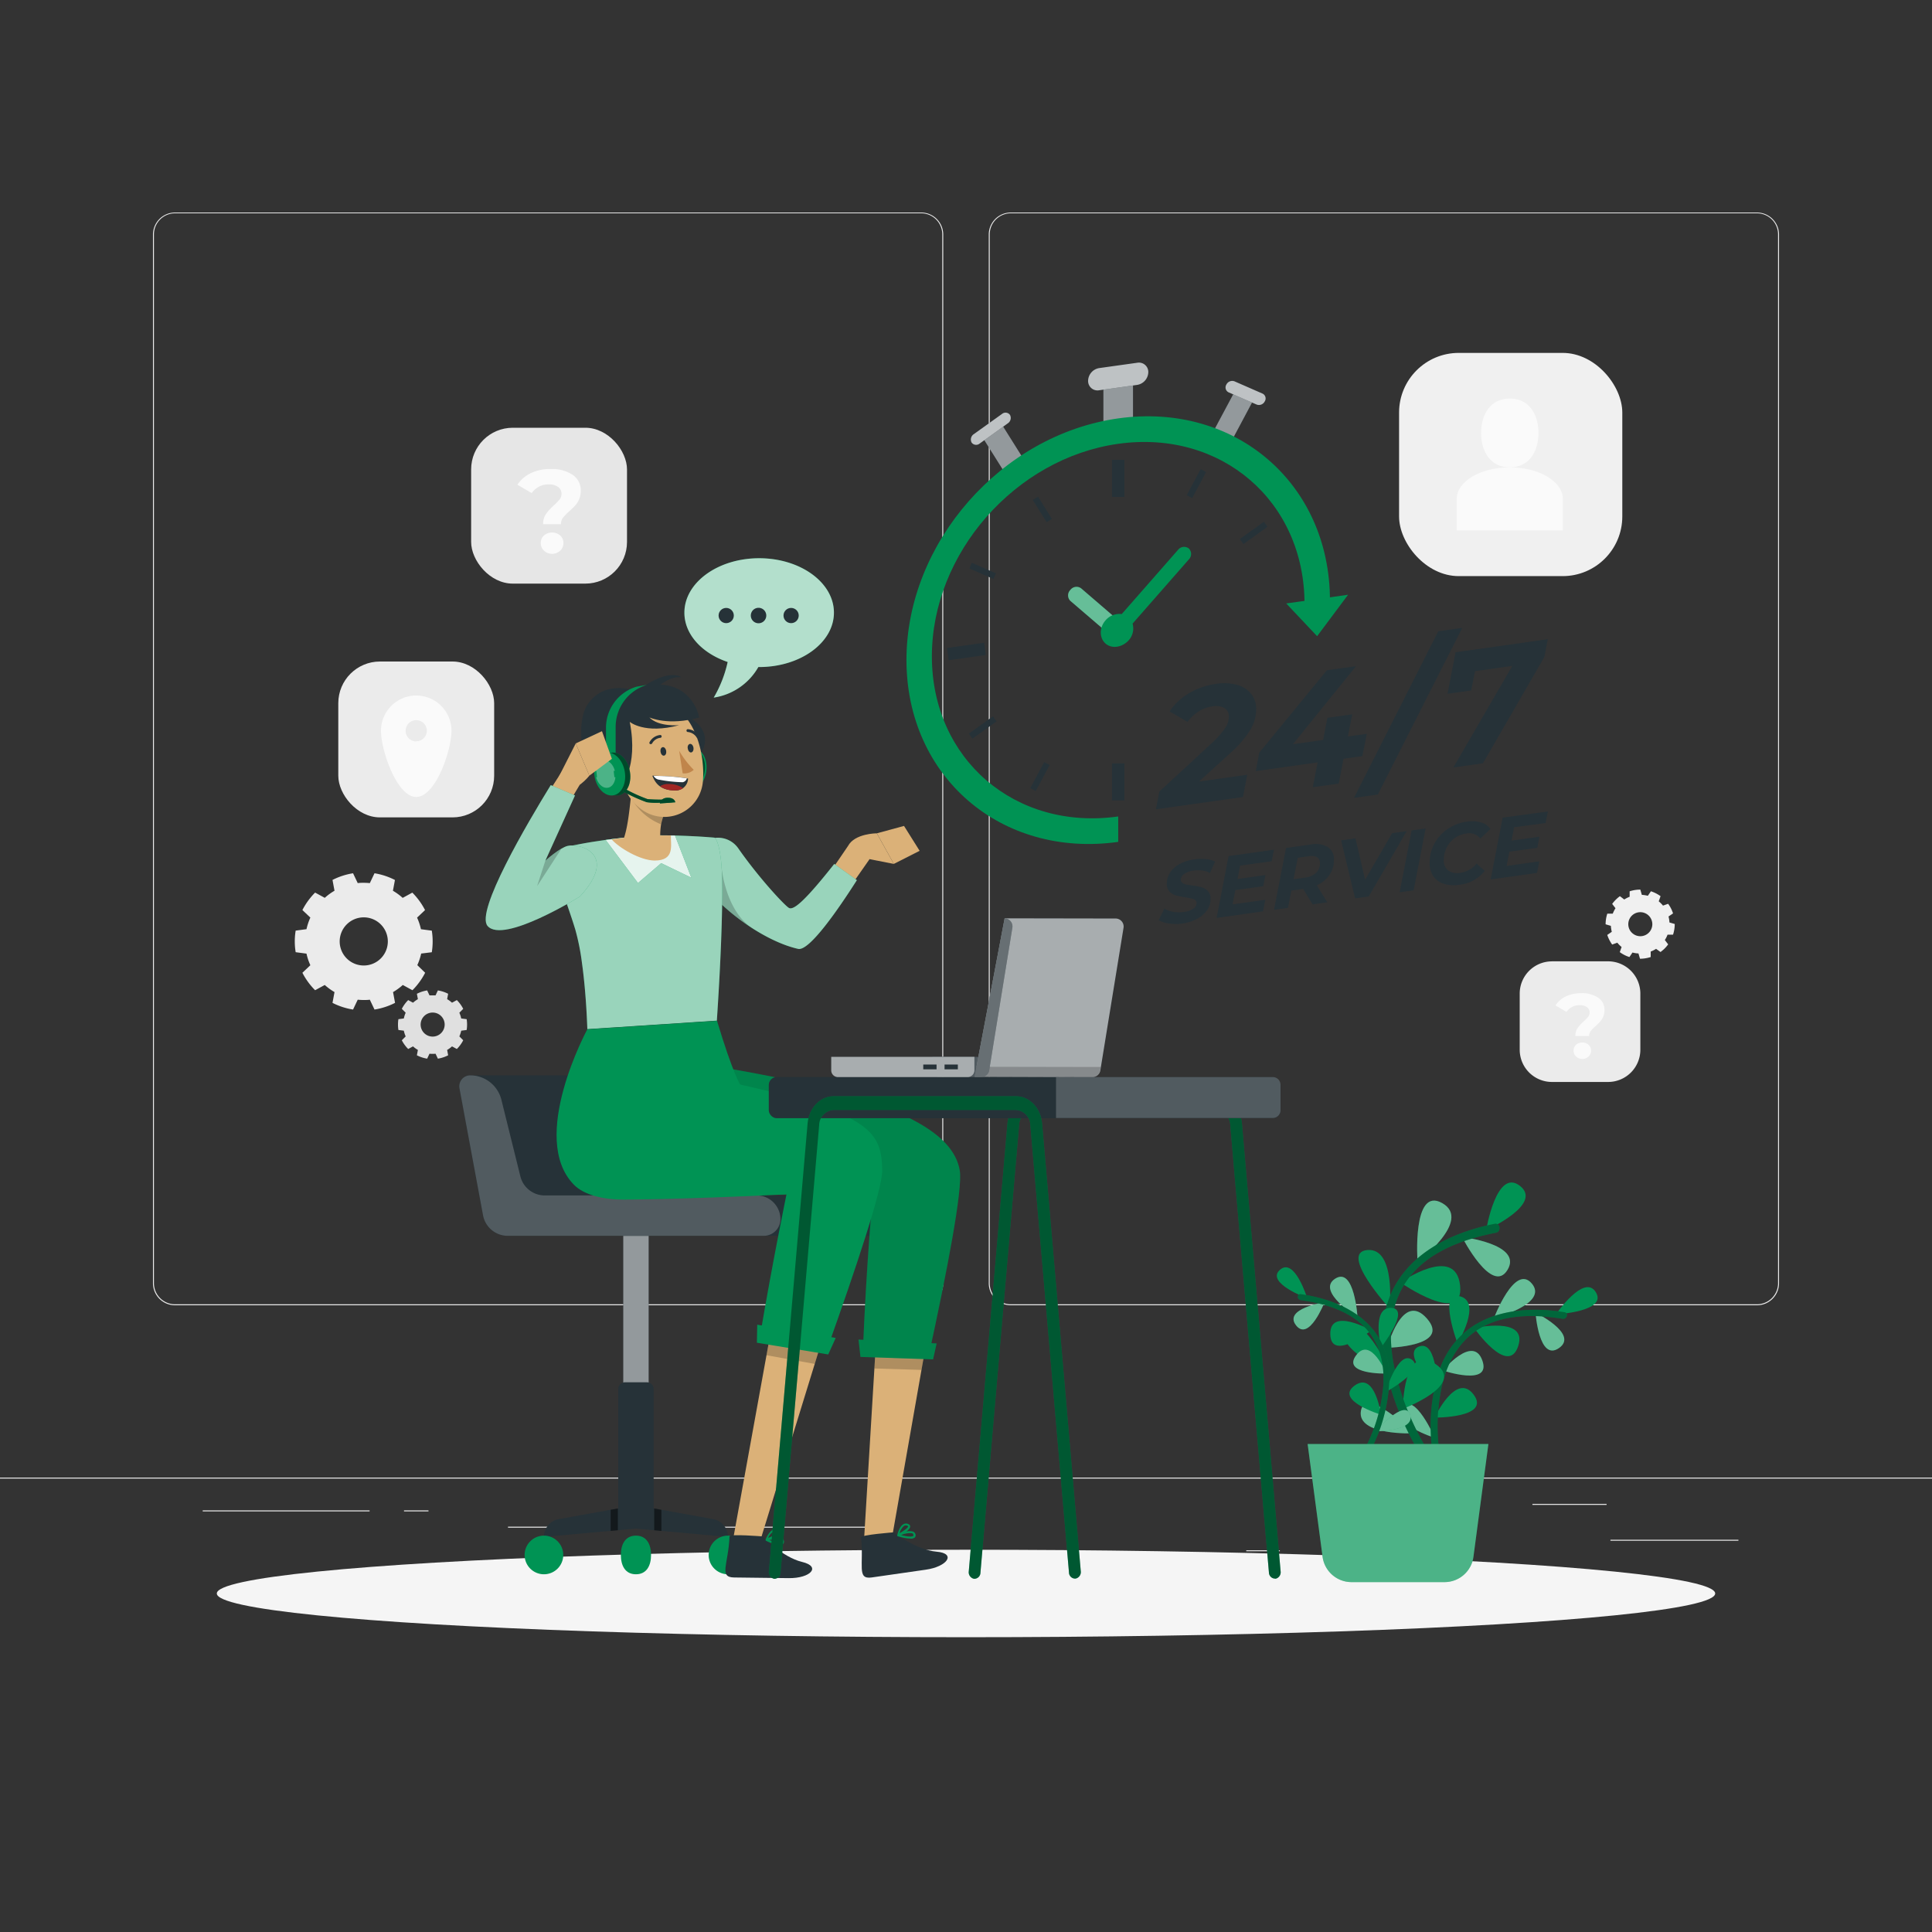 <svg xmlns="http://www.w3.org/2000/svg" viewBox="0 0 500 500"><rect x="0" y="0" width="500" height="500" fill="#333333" stroke="none"/><g id="freepik--background-complete--inject-19"><rect x="416.78" y="398.49" width="33.12" height="0.25" style="fill:#ebebeb"></rect><rect x="322.53" y="401.21" width="8.69" height="0.25" style="fill:#ebebeb"></rect><rect x="396.59" y="389.21" width="19.19" height="0.25" style="fill:#ebebeb"></rect><rect x="52.46" y="390.89" width="43.19" height="0.25" style="fill:#ebebeb"></rect><rect x="104.56" y="390.89" width="6.33" height="0.25" style="fill:#ebebeb"></rect><rect x="131.47" y="395.11" width="93.68" height="0.25" style="fill:#ebebeb"></rect><path d="M238.4,337.8H45.3a5.71,5.71,0,0,1-5.71-5.71V60.66A5.71,5.71,0,0,1,45.3,55H238.4a5.71,5.71,0,0,1,5.71,5.71V332.09A5.71,5.71,0,0,1,238.4,337.8ZM45.3,55.2a5.47,5.47,0,0,0-5.46,5.46V332.09a5.47,5.47,0,0,0,5.46,5.46H238.4a5.47,5.47,0,0,0,5.46-5.46V60.66a5.47,5.47,0,0,0-5.46-5.46Z" style="fill:#ebebeb"></path><path d="M454.7,337.8H261.6a5.71,5.71,0,0,1-5.71-5.71V60.66A5.71,5.71,0,0,1,261.6,55H454.7a5.71,5.71,0,0,1,5.71,5.71V332.09A5.71,5.71,0,0,1,454.7,337.8ZM261.6,55.2a5.47,5.47,0,0,0-5.46,5.46V332.09a5.47,5.47,0,0,0,5.46,5.46H454.7a5.47,5.47,0,0,0,5.46-5.46V60.66a5.47,5.47,0,0,0-5.46-5.46Z" style="fill:#ebebeb"></path><rect y="382.4" width="500" height="0.25" style="fill:#ebebeb"></rect><rect x="362.08" y="91.33" width="57.77" height="57.77" rx="15.44" style="fill:#f0f0f0"></rect><path d="M398.15,112.05c0,4.92-2.5,8.9-7.42,8.9s-7.42-4-7.42-8.9,2.5-8.91,7.42-8.91S398.15,107.13,398.15,112.05Z" style="fill:#fafafa"></path><path d="M390.73,137.28h13.73v-8.16c0-4.51-6.15-8.17-13.73-8.17S377,124.61,377,129.12v8.16Z" style="fill:#fafafa"></path><rect x="121.93" y="110.7" width="40.34" height="40.34" rx="10.78" style="fill:#e6e6e6"></rect><path d="M141.28,133.05a13.42,13.42,0,0,1,2.09-2.29,13.14,13.14,0,0,0,1.48-1.54,2.33,2.33,0,0,0,.47-1.42,2.1,2.1,0,0,0-.9-1.79,4,4,0,0,0-2.39-.65,5.27,5.27,0,0,0-2.55.59,5.52,5.52,0,0,0-1.88,1.66l-3.69-2.16a8.54,8.54,0,0,1,3.46-3,11.57,11.57,0,0,1,5.18-1.07,9.67,9.67,0,0,1,5.63,1.49A4.81,4.81,0,0,1,150.3,127a5.36,5.36,0,0,1-.42,2.2,5.74,5.74,0,0,1-1,1.6c-.4.44-.91.94-1.54,1.51a12.4,12.4,0,0,0-1.65,1.7,2.65,2.65,0,0,0-.52,1.66h-4.61A4.48,4.48,0,0,1,141.28,133.05Zm-.49,9.47a2.62,2.62,0,0,1-.84-2,2.53,2.53,0,0,1,.83-1.93,3.23,3.23,0,0,1,4.21,0,2.53,2.53,0,0,1,.82,1.93,2.62,2.62,0,0,1-.84,2,3.1,3.1,0,0,1-4.18,0Z" style="fill:#fafafa"></path><path d="M401.64,248.79h14.53a8.35,8.35,0,0,1,8.35,8.35v14.53a8.34,8.34,0,0,1-8.34,8.34H401.64a8.34,8.34,0,0,1-8.34-8.34V257.14a8.34,8.34,0,0,1,8.34-8.34Z" style="fill:#ebebeb"></path><path d="M408.26,266.09a10.41,10.41,0,0,1,1.62-1.77,9.94,9.94,0,0,0,1.15-1.2,1.76,1.76,0,0,0,.36-1.09,1.59,1.59,0,0,0-.7-1.38,3.05,3.05,0,0,0-1.85-.51,4,4,0,0,0-3.42,1.74l-2.86-1.67a6.56,6.56,0,0,1,2.68-2.34,9,9,0,0,1,4-.83,7.43,7.43,0,0,1,4.36,1.16,3.72,3.72,0,0,1,1.64,3.21,4.23,4.23,0,0,1-.32,1.7,4.37,4.37,0,0,1-.78,1.24,14.88,14.88,0,0,1-1.19,1.17,10.68,10.68,0,0,0-1.28,1.31,2.15,2.15,0,0,0-.4,1.29h-3.56A3.47,3.47,0,0,1,408.26,266.09Zm-.38,7.33a2,2,0,0,1-.64-1.52,2,2,0,0,1,.63-1.5,2.51,2.51,0,0,1,3.26,0,2,2,0,0,1,.64,1.5,2,2,0,0,1-.65,1.52,2.22,2.22,0,0,1-1.62.63A2.26,2.26,0,0,1,407.88,273.42Z" style="fill:#fafafa"></path><rect x="87.55" y="171.2" width="40.34" height="40.34" rx="10.78" style="fill:#ebebeb"></rect><path d="M107.72,180a9.12,9.12,0,0,0-9.12,9.13c0,5,4.08,17.12,9.12,17.12s9.12-12.09,9.12-17.12A9.12,9.12,0,0,0,107.72,180Zm0,11.88a2.75,2.75,0,1,1,2.75-2.75A2.75,2.75,0,0,1,107.72,191.84Z" style="fill:#fafafa"></path><path d="M111.75,246.44a17.86,17.86,0,0,0,0-5.59l-2.81-.37a15,15,0,0,0-1-3l2.06-1.95a18.14,18.14,0,0,0-3.29-4.52l-2.5,1.36a14.8,14.8,0,0,0-2.52-1.84l.52-2.79A17.76,17.76,0,0,0,96.92,226l-1.21,2.55c-.51-.05-1-.08-1.56-.08s-1.06,0-1.57.08L91.37,226a17.76,17.76,0,0,0-5.32,1.73l.52,2.79a14.8,14.8,0,0,0-2.52,1.84L81.55,231a18.14,18.14,0,0,0-3.29,4.52l2.06,1.95a15,15,0,0,0-1,3l-2.8.37a17.1,17.1,0,0,0,0,5.59l2.8.37a15,15,0,0,0,1,3l-2.06,1.95a18,18,0,0,0,3.29,4.52l2.5-1.36a14.8,14.8,0,0,0,2.52,1.84l-.52,2.79a17.76,17.76,0,0,0,5.32,1.73l1.21-2.55c.51.05,1,.08,1.57.08s1,0,1.56-.08l1.21,2.55a17.76,17.76,0,0,0,5.32-1.73l-.52-2.79a14.8,14.8,0,0,0,2.52-1.84l2.5,1.36a18.14,18.14,0,0,0,3.29-4.52L108,249.78a15.18,15.18,0,0,0,1-3Zm-17.6,3.43a6.23,6.23,0,1,1,6.22-6.22A6.23,6.23,0,0,1,94.15,249.87Z" style="fill:#ebebeb"></path><path d="M120.77,266.56a9.33,9.33,0,0,0,.11-1.4,9.13,9.13,0,0,0-.11-1.4l-1.41-.18a7.41,7.41,0,0,0-.48-1.49l1-1a9,9,0,0,0-1.65-2.27l-1.25.68a7.84,7.84,0,0,0-1.26-.92l.26-1.39a8.84,8.84,0,0,0-2.66-.87l-.6,1.28c-.26,0-.52,0-.78,0s-.53,0-.79,0l-.6-1.28a8.84,8.84,0,0,0-2.66.87l.26,1.39a7.84,7.84,0,0,0-1.26.92l-1.25-.68a9,9,0,0,0-1.65,2.27l1,1a7.41,7.41,0,0,0-.48,1.49l-1.4.18a8,8,0,0,0-.11,1.4,8.18,8.18,0,0,0,.11,1.4l1.4.18a7.32,7.32,0,0,0,.48,1.48l-1,1a9,9,0,0,0,1.65,2.26l1.25-.68a6.79,6.79,0,0,0,1.26.92l-.26,1.39a8.84,8.84,0,0,0,2.66.87l.6-1.28a7.72,7.72,0,0,0,1.57,0l.6,1.28a8.84,8.84,0,0,0,2.66-.87l-.26-1.39a6.79,6.79,0,0,0,1.26-.92l1.25.68a9,9,0,0,0,1.65-2.26l-1-1a7.32,7.32,0,0,0,.48-1.48Zm-8.8,1.71a3.11,3.11,0,1,1,3.11-3.11A3.12,3.12,0,0,1,112,268.27Z" style="fill:#e0e0e0"></path><path d="M429.74,246.38a10.11,10.11,0,0,0,1.07-.91,9.05,9.05,0,0,0,.91-1.07l-.86-1.12a7,7,0,0,0,.7-1.39l1.42,0a8.9,8.9,0,0,0,.44-2.76l-1.37-.4a6.76,6.76,0,0,0-.24-1.54l1.17-.8a8.5,8.5,0,0,0-1.27-2.49l-1.33.47a7.17,7.17,0,0,0-.52-.58c-.19-.19-.38-.36-.58-.53l.47-1.33a9.16,9.16,0,0,0-2.49-1.27l-.8,1.17a8.19,8.19,0,0,0-1.55-.24l-.4-1.36a8.71,8.71,0,0,0-2.76.44l0,1.41a7.59,7.59,0,0,0-1.39.71l-1.13-.86a9.2,9.2,0,0,0-2,2l.86,1.12a8,8,0,0,0-.71,1.4l-1.41,0a9,9,0,0,0-.44,2.76l1.36.4a8,8,0,0,0,.24,1.54l-1.17.81a9.16,9.16,0,0,0,1.27,2.49l1.33-.48c.17.2.34.4.53.59s.38.36.58.52l-.47,1.33a8.5,8.5,0,0,0,2.49,1.27l.8-1.17a6.76,6.76,0,0,0,1.54.24l.4,1.37a9,9,0,0,0,2.77-.44l0-1.42a7.54,7.54,0,0,0,1.39-.7Zm-7.43-5a3.11,3.11,0,1,1,4.4,0A3.1,3.1,0,0,1,422.31,241.37Z" style="fill:#f0f0f0"></path></g><g id="freepik--Shadow--inject-19"><ellipse id="freepik--path--inject-19" cx="250" cy="412.39" rx="193.89" ry="11.32" style="fill:#f5f5f5"></ellipse></g><g id="freepik--Stopwatch--inject-19"><polygon points="285.56 113.76 285.56 98.18 293.22 97.1 293.22 112.68 285.56 113.76" style="fill:#263238"></polygon><polygon points="260.09 122.44 254.35 113.3 259.24 109.8 264.97 118.93 260.09 122.44" style="fill:#263238"></polygon><polygon points="313.8 112.06 319.54 101.32 324.42 103.45 318.69 114.2 313.8 112.06" style="fill:#263238"></polygon><g style="opacity:0.5"><polygon points="285.56 113.76 285.56 98.18 293.22 97.1 293.22 112.68 285.56 113.76" style="fill:#fff"></polygon><polygon points="260.09 122.44 254.35 113.3 259.24 109.8 264.97 118.93 260.09 122.44" style="fill:#fff"></polygon><polygon points="313.8 112.06 319.54 101.32 324.42 103.45 318.69 114.2 313.8 112.06" style="fill:#fff"></polygon></g><path d="M294.31,99.61,284.47,101a2.43,2.43,0,0,1-2.87-2.47h0a3.41,3.41,0,0,1,2.87-3.27l9.84-1.38a2.43,2.43,0,0,1,2.87,2.46h0A3.42,3.42,0,0,1,294.31,99.61Z" style="fill:#263238"></path><path d="M260.83,109.55l-7.29,5.24a1.44,1.44,0,0,1-2.09-.26h0a1.67,1.67,0,0,1,.56-2.17l7.3-5.23a1.42,1.42,0,0,1,2.08.26h0A1.66,1.66,0,0,1,260.83,109.55Z" style="fill:#263238"></path><path d="M325.24,104.71l-7.3-3.18a1.41,1.41,0,0,1-.56-2h0a1.69,1.69,0,0,1,2.09-.85l7.29,3.19a1.39,1.39,0,0,1,.56,2h0A1.68,1.68,0,0,1,325.24,104.71Z" style="fill:#263238"></path><path d="M294.31,99.61,284.47,101a2.43,2.43,0,0,1-2.87-2.47h0a3.41,3.41,0,0,1,2.87-3.27l9.84-1.38a2.43,2.43,0,0,1,2.87,2.46h0A3.42,3.42,0,0,1,294.31,99.61Z" style="fill:#fff;opacity:0.7"></path><path d="M260.83,109.55l-7.29,5.24a1.44,1.44,0,0,1-2.09-.26h0a1.67,1.67,0,0,1,.56-2.17l7.3-5.23a1.42,1.42,0,0,1,2.08.26h0A1.66,1.66,0,0,1,260.83,109.55Z" style="fill:#fff;opacity:0.7"></path><path d="M325.24,104.71l-7.3-3.18a1.41,1.41,0,0,1-.56-2h0a1.69,1.69,0,0,1,2.09-.85l7.29,3.19a1.39,1.39,0,0,1,.56,2h0A1.68,1.68,0,0,1,325.24,104.71Z" style="fill:#fff;opacity:0.7"></path><path d="M289.39,211.3c-26.63,3.74-48.22-14.81-48.22-41.44s21.59-51.26,48.22-55,48.22,14.81,48.22,41.44l6.58-.92c0-30.27-24.54-51.35-54.8-47.1s-54.8,32.24-54.8,62.5,24.53,51.35,54.8,47.1Z" style="fill:#009354"></path><rect x="265.32" y="200.19" width="7.64" height="1.6" transform="translate(-34.93 343.73) rotate(-61.9)" style="fill:#263238"></rect><rect x="305.81" y="124.38" width="7.64" height="1.6" transform="translate(53.36 339.34) rotate(-61.9)" style="fill:#263238"></rect><rect x="253.53" y="144.36" width="1.6" height="6.8" transform="translate(17.12 321.69) rotate(-66.41)" style="fill:#263238"></rect><rect x="268.34" y="127.48" width="1.6" height="6.77" transform="matrix(0.85, -0.53, 0.53, 0.85, -28.37, 163.25)" style="fill:#263238"></rect><rect x="250.49" y="187.45" width="7.68" height="1.6" transform="translate(-62.06 183.59) rotate(-35.66)" style="fill:#263238"></rect><rect x="320.61" y="137.11" width="7.68" height="1.6" transform="translate(-19.56 215.01) rotate(-35.66)" style="fill:#263238"></rect><rect x="245.26" y="167" width="9.69" height="3.2" transform="translate(-21.03 36.45) rotate(-8)" style="fill:#263238"></rect><rect x="287.79" y="119" width="3.2" height="9.6" style="fill:#263238"></rect><rect x="287.79" y="197.56" width="3.2" height="9.6" style="fill:#263238"></rect><path d="M277,152.68h0a2,2,0,0,0,0,2.82l10.74,9.22,2.81-3.21-10.73-9.23A2,2,0,0,0,277,152.68Z" style="fill:#009354"></path><path d="M277,152.68h0a2,2,0,0,0,0,2.82l10.74,9.22,2.81-3.21-10.73-9.23A2,2,0,0,0,277,152.68Z" style="fill:#fff;opacity:0.4"></path><polygon points="348.88 153.92 340.87 164.65 332.87 156.17 348.88 153.92" style="fill:#009354"></polygon><path d="M307.66,141.94h0a2,2,0,0,0-2.82.4L290.3,158.92a4.72,4.72,0,0,0-4.19,1.63c-1.64,1.88-1.64,4.55,0,6s4.32,1,6-.84a4.59,4.59,0,0,0,1-4.32l14.54-16.59A2,2,0,0,0,307.66,141.94Z" style="fill:#009354"></path></g><g id="freepik--Text--inject-19"><path d="M310.29,202.26l12.5-1.76-1.11,5.77-22.53,3.17.9-4.59,13.56-12.53a23.86,23.86,0,0,0,3.42-3.84,5.48,5.48,0,0,0,1-3,2.47,2.47,0,0,0-1.12-2.22,4.72,4.72,0,0,0-3.25-.43,8.57,8.57,0,0,0-3.45,1.29,10.56,10.56,0,0,0-2.89,2.7l-4.63-2.71a15.42,15.42,0,0,1,5-4.68,18.3,18.3,0,0,1,7-2.44,13,13,0,0,1,5.46.25,7,7,0,0,1,3.65,2.33,6.16,6.16,0,0,1,1.3,3.95,10.65,10.65,0,0,1-1.53,5.4,28.21,28.21,0,0,1-5.31,6.1Z" style="fill:#263238"></path><path d="M352.58,195.68l-4.88.69-1.24,6.42-6.71.94L341,197.3l-16,2.26.89-4.76,17.51-21.34,7.53-1.05L334.6,192.6l7.83-1.1,1.1-5.73,6.42-.9-1.11,5.72,4.89-.68Z" style="fill:#263238"></path><path d="M372.22,163.38l6.21-.88-21.85,43.12-6.16.86Z" style="fill:#263238"></path><path d="M400.57,165.43l-.89,4.59-15.9,27.52-7.65,1.08,15.26-26.29-9.65,1.36-1,5-6.12.86,2.08-10.75Z" style="fill:#263238"></path><path d="M302.57,239a7.21,7.21,0,0,1-2.7-.86l1.46-3a6.94,6.94,0,0,0,2.4.86,8.6,8.6,0,0,0,2.73,0,5.33,5.33,0,0,0,2.35-.82,1.76,1.76,0,0,0,.86-1.45,1,1,0,0,0-.69-1,10.38,10.38,0,0,0-2.19-.48,21.51,21.51,0,0,1-2.46-.51,3.79,3.79,0,0,1-1.66-1,2.88,2.88,0,0,1-.69-2.08,5.16,5.16,0,0,1,.87-2.89,6.77,6.77,0,0,1,2.49-2.19,11,11,0,0,1,3.73-1.17,11.94,11.94,0,0,1,3-.07,6.85,6.85,0,0,1,2.4.65l-1.35,2.94a5.59,5.59,0,0,0-1.95-.63,8.65,8.65,0,0,0-2.27,0,5.26,5.26,0,0,0-2.41.88,1.82,1.82,0,0,0-.89,1.49.93.93,0,0,0,.38.8,2.32,2.32,0,0,0,.95.43q.57.12,1.62.27a16.46,16.46,0,0,1,2.44.46,3.76,3.76,0,0,1,1.63,1,2.71,2.71,0,0,1,.67,2,5.09,5.09,0,0,1-.88,2.91,7,7,0,0,1-2.51,2.19A11.21,11.21,0,0,1,306.1,239,12.27,12.27,0,0,1,302.57,239Z" style="fill:#263238"></path><path d="M320.94,224l-.67,3.47,7.21-1-.55,2.88-7.23,1-.71,3.7,8.47-1.19-.6,3-12,1.69,3.1-16,11.74-1.65-.6,3Z" style="fill:#263238"></path><path d="M344.05,226.45a7.59,7.59,0,0,1-3.26,2.65l2.7,4.41-3.79.54-2.44-4-3.06.43-.87,4.47-3.61.51,3.1-16,6.33-.89a6.4,6.4,0,0,1,4.47.64,3.66,3.66,0,0,1,1.6,3.32A6.73,6.73,0,0,1,344.05,226.45Zm-3.45-.56a3.34,3.34,0,0,0,1-2.49,1.65,1.65,0,0,0-.75-1.55,3.3,3.3,0,0,0-2.15-.26l-2.84.4-1.09,5.55,3.06-.43A4.87,4.87,0,0,0,340.6,225.89Z" style="fill:#263238"></path><path d="M364.05,215.1,354.23,232l-3.53.49-3.62-15,3.71-.52,2.5,10.71,7-12.06Z" style="fill:#263238"></path><path d="M365.33,214.92l3.62-.51-3.1,16-3.62.51Z" style="fill:#263238"></path><path d="M373.6,228.71a5.16,5.16,0,0,1-2.68-2,6,6,0,0,1-.93-3.4,10.41,10.41,0,0,1,1.21-4.92,10.66,10.66,0,0,1,3.41-3.82,11.48,11.48,0,0,1,5-1.93,8.5,8.5,0,0,1,3.68.2,4.29,4.29,0,0,1,2.42,1.7l-2.6,2.49a3.65,3.65,0,0,0-3.74-1.29,6.47,6.47,0,0,0-3,1.22,6.82,6.82,0,0,0-2,2.46,7.11,7.11,0,0,0-.72,3.16,3.2,3.2,0,0,0,1.14,2.69,4.08,4.08,0,0,0,3.21.6,6.33,6.33,0,0,0,4.12-2.37l2.13,1.87a9.57,9.57,0,0,1-6.56,3.61A8.68,8.68,0,0,1,373.6,228.71Z" style="fill:#263238"></path><path d="M391.86,214.08l-.67,3.46,7.21-1-.55,2.87-7.23,1-.71,3.69,8.47-1.19-.6,3-12,1.69,3.11-16L400.6,210l-.6,3Z" style="fill:#263238"></path></g><g id="freepik--speech-bubble--inject-19"><path d="M196.47,144.47c-10.69,0-19.35,6.31-19.35,14.09,0,5.65,4.59,10.52,11.2,12.76a31.42,31.42,0,0,1-3.61,9.22,16,16,0,0,0,11.55-7.91h.21c10.69,0,19.35-6.3,19.35-14.08S207.16,144.47,196.47,144.47Z" style="fill:#009354"></path><path d="M196.47,144.47c-10.69,0-19.35,6.31-19.35,14.09,0,5.65,4.59,10.52,11.2,12.76a31.42,31.42,0,0,1-3.61,9.22,16,16,0,0,0,11.55-7.91h.21c10.69,0,19.35-6.3,19.35-14.08S207.16,144.47,196.47,144.47Z" style="fill:#fff;opacity:0.7"></path><circle cx="187.94" cy="159.3" r="1.97" style="fill:#263238"></circle><path d="M198.31,159.3a2,2,0,1,1-2-2A2,2,0,0,1,198.31,159.3Z" style="fill:#263238"></path><circle cx="204.74" cy="159.3" r="1.97" style="fill:#263238"></circle></g><g id="freepik--Plant--inject-19"><path d="M372,360.05s.13-13.35-4.73-11.59S372,360.05,372,360.05Z" style="fill:#009354"></path><path d="M377.22,347.69s6.44-10.68.62-12.21S377.22,347.69,377.22,347.69Z" style="fill:#009354"></path><path d="M402.67,340.15s13.37-.69,10.35-5.7S402.67,340.15,402.67,340.15Z" style="fill:#009354"></path><path d="M381.52,343.7s14-3.16,11.38,4.7S381.52,343.7,381.52,343.7Z" style="fill:#009354"></path><path d="M371.35,372.12S366,360,363,364.31,371.35,372.12,371.35,372.12Z" style="fill:#009354"></path><path d="M386.61,341.18s14.26-3.74,9.82-9S386.61,341.18,386.61,341.18Z" style="fill:#009354"></path><path d="M397.39,339.71s11.28,5.54,6.08,9.16S397.39,339.71,397.39,339.71Z" style="fill:#009354"></path><path d="M373.41,354.68s7.81-9.4,10.22-2.57S373.41,354.68,373.41,354.68Z" style="fill:#009354"></path><g style="opacity:0.4"><path d="M371.35,372.12S366,360,363,364.31,371.35,372.12,371.35,372.12Z" style="fill:#fff"></path><path d="M386.61,341.18s14.26-3.74,9.82-9S386.61,341.18,386.61,341.18Z" style="fill:#fff"></path><path d="M397.39,339.71s11.28,5.54,6.08,9.16S397.39,339.71,397.39,339.71Z" style="fill:#fff"></path><path d="M373.41,354.68s7.81-9.4,10.22-2.57S373.41,354.68,373.41,354.68Z" style="fill:#fff"></path></g><path d="M371.27,366.88s5.6-12,10.11-5.95S371.27,366.88,371.27,366.88Z" style="fill:#009354"></path><path d="M371.36,379.5a49,49,0,0,1,.71-23.64c4.58-15,18.63-18.53,32.83-16.26,1.13.18.63,1.88-.49,1.7-7.54-1.2-16-1.32-22.57,3.24-4.7,3.29-7.36,8.52-8.64,14a48.5,48.5,0,0,0-.11,20.53c.23,1.12-1.49,1.56-1.73.44Z" style="fill:#009354"></path><g style="opacity:0.3"><path d="M371.36,379.5a49,49,0,0,1,.71-23.64c4.58-15,18.63-18.53,32.83-16.26,1.13.18.63,1.88-.49,1.7-7.54-1.2-16-1.32-22.57,3.24-4.7,3.29-7.36,8.52-8.64,14a48.5,48.5,0,0,0-.11,20.53c.23,1.12-1.49,1.56-1.73.44Z"></path></g><path d="M360.23,356s-7-16.32-11.54-12.06S360.23,356,360.23,356Z" style="fill:#009354"></path><path d="M359.63,338.64s1.66-15.81-5.78-15.13S359.63,338.64,359.63,338.64Z" style="fill:#009354"></path><path d="M384.62,318.36s14.85-6.67,8.75-11.45S384.62,318.36,384.62,318.36Z" style="fill:#009354"></path><path d="M362.41,331.91s14.29-10,15.46.76S362.41,331.91,362.41,331.91Z" style="fill:#009354"></path><path d="M365.93,370.94s-12.59-12.38-13.72-5.84S365.93,370.94,365.93,370.94Z" style="fill:#009354"></path><path d="M366.86,326.62s14.26-10.78,6.4-15.25S366.86,326.62,366.86,326.62Z" style="fill:#009354"></path><path d="M378.37,320.13s15.79,1.83,11.78,8.5S378.37,320.13,378.37,320.13Z" style="fill:#009354"></path><path d="M359,348.81s3.9-14.85,10.28-7.58S359,348.81,359,348.81Z" style="fill:#009354"></path><g style="opacity:0.4"><path d="M365.93,370.94s-12.59-12.38-13.72-5.84S365.93,370.94,365.93,370.94Z" style="fill:#fff"></path><path d="M366.86,326.62s14.26-10.78,6.4-15.25S366.86,326.62,366.86,326.62Z" style="fill:#fff"></path><path d="M378.37,320.13s15.79,1.83,11.78,8.5S378.37,320.13,378.37,320.13Z" style="fill:#fff"></path><path d="M359,348.81s3.9-14.85,10.28-7.58S359,348.81,359,348.81Z" style="fill:#fff"></path></g><path d="M363.06,364.6s0-17.07,8.34-11.66S363.06,364.6,363.06,364.6Z" style="fill:#009354"></path><path d="M369.85,379.92c-5.86-8.57-10.38-19-11.74-29.08-2.74-20.24,11.36-30.69,28.75-34.13,1.38-.27,1.71,2,.35,2.3-9.23,1.82-19,5.39-24,13.79-3.61,6.05-3.87,13.58-2.42,20.8a70.27,70.27,0,0,0,10.78,25,1.08,1.08,0,1,1-1.74,1.28Z" style="fill:#009354"></path><g style="opacity:0.3"><path d="M369.85,379.92c-5.86-8.57-10.38-19-11.74-29.08-2.74-20.24,11.36-30.69,28.75-34.13,1.38-.27,1.71,2,.35,2.3-9.23,1.82-19,5.39-24,13.79-3.61,6.05-3.87,13.58-2.42,20.8a70.27,70.27,0,0,0,10.78,25,1.08,1.08,0,1,1-1.74,1.28Z"></path></g><path d="M358.57,360.29s3.32-11.07,6.88-8.37S358.57,360.29,358.57,360.29Z" style="fill:#009354"></path><path d="M357.41,348.73s-2.57-10.49,2.63-10.25S357.41,348.73,357.41,348.73Z" style="fill:#009354"></path><path d="M338.32,336s-10.87-4-7.08-7.37S338.32,336,338.32,336Z" style="fill:#009354"></path><path d="M354.89,344.32s-10.78-6.21-10.61,1S354.89,344.32,354.89,344.32Z" style="fill:#009354"></path><path d="M356,370.42s7.58-8.61,8.95-4.29S356,370.42,356,370.42Z" style="fill:#009354"></path><path d="M351.33,340.93s-10.82-6.76-5.8-10S351.33,340.93,351.33,340.93Z" style="fill:#009354"></path><path d="M342.79,337s-10.74,1.68-7.37,6S342.79,337,342.79,337Z" style="fill:#009354"></path><path d="M358.77,355.48s-4-9.78-7.79-4.75S358.77,355.48,358.77,355.48Z" style="fill:#009354"></path><g style="opacity:0.4"><path d="M356,370.42s7.58-8.61,8.95-4.29S356,370.42,356,370.42Z" style="fill:#fff"></path><path d="M351.33,340.93s-10.82-6.76-5.8-10S351.33,340.93,351.33,340.93Z" style="fill:#fff"></path><path d="M342.79,337s-10.74,1.68-7.37,6S342.79,337,342.79,337Z" style="fill:#fff"></path><path d="M358.77,355.48s-4-9.78-7.79-4.75S358.77,355.48,358.77,355.48Z" style="fill:#fff"></path></g><path d="M357.39,366.11s-1.53-11.37-6.82-7.52S357.39,366.11,357.39,366.11Z" style="fill:#009354"></path><path d="M354.08,376.51a42.25,42.25,0,0,0,5.48-19.71c.07-13.56-10.62-20.1-22.94-21.88-1-.14-1,1.4,0,1.54,6.54.94,13.59,3,17.81,8.48,3,3.92,3.9,8.93,3.55,13.78a42,42,0,0,1-5.19,17c-.48.86.83,1.67,1.32.8Z" style="fill:#009354"></path><g style="opacity:0.3"><path d="M354.08,376.51a42.25,42.25,0,0,0,5.48-19.71c.07-13.56-10.62-20.1-22.94-21.88-1-.14-1,1.4,0,1.54,6.54.94,13.59,3,17.81,8.48,3,3.92,3.9,8.93,3.55,13.78a42,42,0,0,1-5.19,17c-.48.86.83,1.67,1.32.8Z"></path></g><path d="M385.2,373.7l-3.87,29.19a7.56,7.56,0,0,1-7.49,6.56H349.77a7.56,7.56,0,0,1-7.49-6.56l-3.87-29.19Z" style="fill:#009354"></path><path d="M385.2,373.7l-3.87,29.19a7.56,7.56,0,0,1-7.49,6.56H349.77a7.56,7.56,0,0,1-7.49-6.56l-3.87-29.19Z" style="fill:#fff;opacity:0.3"></path></g><g id="freepik--Character--inject-19"><rect x="161.3" y="317.63" width="6.57" height="43.18" style="fill:#263238"></rect><rect x="161.3" y="317.63" width="6.57" height="43.18" style="fill:#fff;opacity:0.5"></rect><path d="M184.55,393.15l-15.39-2.78v-30.9a1.72,1.72,0,0,0-1.73-1.73h-5.69a1.73,1.73,0,0,0-1.74,1.73v30.9l-15.38,2.78a4.67,4.67,0,0,0-3.85,4.6l23.81-2.15,23.82,2.15A4.68,4.68,0,0,0,184.55,393.15Z" style="fill:#263238"></path><path d="M145.77,402.42a5,5,0,1,1-5-5A5,5,0,0,1,145.77,402.42Z" style="fill:#009354"></path><path d="M193.4,402.42a5,5,0,1,1-5-5A5,5,0,0,1,193.4,402.42Z" style="fill:#009354"></path><path d="M168.49,402.42c0,2.76-1.14,5-3.91,5s-3.9-2.24-3.9-5,1.14-5,3.9-5S168.49,399.66,168.49,402.42Z" style="fill:#009354"></path><g style="opacity:0.5"><polygon points="169.31 390.39 169.31 396.03 171.17 396.2 171.17 390.73 169.31 390.39"></polygon><polygon points="158.04 390.72 158.04 396.19 159.9 396.03 159.9 390.39 158.04 390.72"></polygon></g><path d="M121.69,278.3a2.83,2.83,0,0,0-2.78,3.34l6.1,32.87a6.5,6.5,0,0,0,6.39,5.32h96.13a4.31,4.31,0,0,0,4.31-4.32,6.13,6.13,0,0,0-6.13-6.13H170.86a6.51,6.51,0,0,1-6.32-4.94l-4.91-19.82a8.32,8.32,0,0,0-8.07-6.32Z" style="fill:#263238"></path><path d="M134.67,304.44l-4.91-19.82a8.32,8.32,0,0,0-8.07-6.32h0a2.83,2.83,0,0,0-2.78,3.34l6.1,32.87a6.5,6.5,0,0,0,6.39,5.32h66.25a4.31,4.31,0,0,0,4.32-4.32h0a6.14,6.14,0,0,0-6.13-6.13H141A6.5,6.5,0,0,1,134.67,304.44Z" style="fill:#263238"></path><path d="M134.67,304.44l-4.91-19.82a8.32,8.32,0,0,0-8.07-6.32h0a2.83,2.83,0,0,0-2.78,3.34l6.1,32.87a6.5,6.5,0,0,0,6.39,5.32h66.25a4.31,4.31,0,0,0,4.32-4.32h0a6.14,6.14,0,0,0-6.13-6.13H141A6.5,6.5,0,0,1,134.67,304.44Z" style="fill:#fff;opacity:0.2"></path><path d="M175.28,184.25s10.94,3.26,5.83,11.35l-4.75-6.92Z" style="fill:#263238"></path><polygon points="214.69 225.95 219.46 218.95 224.18 220.45 225.04 222.35 219.16 230.76 214.69 225.95" style="fill:#dbb178"></polygon><path d="M221.76,227.78c-4.78,7.5-12.32,18.44-15.2,17.79-8.46-1.89-20.09-9.9-26.06-18.7a6.4,6.4,0,0,1,1.27-8.57l0-.06a6.39,6.39,0,0,1,9,.92c.11.13.21.27.31.41,5.29,7.59,12,14.79,13.1,15.4,1.29.74,4.64-2.43,11.73-11.39Z" style="fill:#009354"></path><path d="M221.76,227.78c-4.78,7.5-12.32,18.44-15.2,17.79-8.46-1.89-20.09-9.9-26.06-18.7a6.4,6.4,0,0,1,1.27-8.57l0-.06a6.39,6.39,0,0,1,9,.92c.11.13.21.27.31.41,5.29,7.59,12,14.79,13.1,15.4,1.29.74,4.64-2.43,11.73-11.39Z" style="fill:#fff;opacity:0.6"></path><path d="M221.87,221.73l9.45,1.85-4.4-7.92s-5.72,0-7.46,3.29Z" style="fill:#dbb178"></path><path d="M194.5,240.1c-6.85-4.68-7.76-15.66-7.76-15.66l-3.88-1.77L181,227.61A51.66,51.66,0,0,0,194.5,240.1Z" style="opacity:0.2"></path><polygon points="238 220.19 233.96 213.75 226.93 215.66 231.32 223.58 238 220.19" style="fill:#dbb178"></polygon><path d="M185.52,264.14,152,266.34s-.24-9-1.41-17.29a59.25,59.25,0,0,0-1.72-8.54c-.87-2.86-2-6.07-3.3-9.8-.17-.46-.34-.92-.53-1.4-.44-1.16-.89-2.37-1.4-3.63v-.06a5,5,0,0,1,2.89-6.39,4.44,4.44,0,0,1,.71-.21c2.13-.45,4.28-.86,6.46-1.2l1.88-.28a130.36,130.36,0,0,1,15.15-1.36c2.63,0,5.44.08,7.84.19l2,.1c2.54.15,4.3.31,4.3.31s1.1.22,1.75,6.11a9,9,0,0,0,.1,1c.08,1.22.15,2.76.18,4.61C187,236.06,186.55,248.75,185.52,264.14Z" style="fill:#009354"></path><path d="M185.52,264.14,152,266.34s-.24-9-1.41-17.29a59.25,59.25,0,0,0-1.72-8.54c-.87-2.86-2-6.07-3.3-9.8-.17-.46-.34-.92-.53-1.4-.44-1.16-.89-2.37-1.4-3.63v-.06a5,5,0,0,1,2.89-6.39,4.44,4.44,0,0,1,.71-.21c2.13-.45,4.28-.86,6.46-1.2l1.88-.28a130.36,130.36,0,0,1,15.15-1.36c2.63,0,5.44.08,7.84.19l2,.1c2.54.15,4.3.31,4.3.31s1.1.22,1.75,6.11a9,9,0,0,0,.1,1c.08,1.22.15,2.76.18,4.61C187,236.06,186.55,248.75,185.52,264.14Z" style="fill:#fff;opacity:0.6"></path><path d="M156.75,217.38l8.36,11.14,6-5.14,7.8,3.76-4.22-10.91c-1.3,0-2.64,0-3.93,0A128.17,128.17,0,0,0,156.75,217.38Z" style="fill:#009354"></path><path d="M156.75,217.38l8.36,11.14,6-5.14,7.8,3.76-4.22-10.91c-1.3,0-2.64,0-3.93,0A128.17,128.17,0,0,0,156.75,217.38Z" style="fill:#fff;opacity:0.9"></path><polygon points="230.74 398.57 223.61 398.57 226.86 344.75 240.2 344.75 230.74 398.57" style="fill:#dbb178"></polygon><path d="M222.82,397.89c-.08-.68,8.43-1.32,8.43-1.32s5.92,4.56,11.12,5,2.81,3.89-2.82,4.67l-13.93,2C221.62,408.83,223.64,405,222.82,397.89Z" style="fill:#263238"></path><path d="M235.52,398.18a12.5,12.5,0,0,1-3.19-.61.24.24,0,0,1-.11-.06h0a.37.37,0,0,1,0-.21c0-.09.47-2.2,1.56-2.82a1.33,1.33,0,0,1,1.1-.13c.53.16.67.46.68.67,0,.43-.41.91-1,1.35a3.21,3.21,0,0,1,1.74,0,1,1,0,0,1,.56.53.92.92,0,0,1-.09,1A1.69,1.69,0,0,1,235.52,398.18Zm-2.29-.9c1.28.33,2.78.55,3.11.19.08-.07.06-.22,0-.4a.44.44,0,0,0-.27-.25A5.23,5.23,0,0,0,233.23,397.28Zm1.16-2.5a.79.79,0,0,0-.42.12,3.65,3.65,0,0,0-1.15,1.89c1.1-.63,2.2-1.42,2.2-1.76,0-.06-.12-.14-.31-.21A1.12,1.12,0,0,0,234.39,394.78Z" style="fill:#009354"></path><polygon points="226.29 354.16 238.48 354.53 240.2 344.75 226.86 344.75 226.29 354.16" style="opacity:0.2"></polygon><polygon points="196.52 399.48 189.69 398.57 200.5 338.98 213.98 342.83 196.52 399.48" style="fill:#dbb178"></polygon><path d="M188.8,397.62c0-.7,8.52,0,8.52,0s5.17,5.39,10.24,6.6,2.2,4.28-3.48,4.2L190,408.25C185.93,408.21,188.53,404.8,188.8,397.62Z" style="fill:#263238"></path><path d="M201.8,399.84a10.66,10.66,0,0,1-3.57-1.1l-.07-.06h0a.09.09,0,0,1,0-.07.23.23,0,0,1,0-.2c0-.08.78-2.08,2-2.55a1.32,1.32,0,0,1,1.1,0c.5.25.59.55.57.76,0,.43-.54.84-1.17,1.18a3.18,3.18,0,0,1,1.72.27.91.91,0,0,1,.46.6.85.85,0,0,1-.23.95A1.2,1.2,0,0,1,201.8,399.84Zm-2.67-1.28c1.22.52,2.67,1,3,.66.08-.06.1-.2,0-.4a.44.44,0,0,0-.22-.28A5.39,5.39,0,0,0,199.13,398.56Zm1.4-2.3a.92.92,0,0,0-.32.07A3.64,3.64,0,0,0,198.8,398c1.22-.45,2.37-1.1,2.39-1.42,0-.06-.1-.16-.27-.24a1,1,0,0,0-.34-.1Z" style="fill:#009354"></path><polygon points="213.98 342.83 200.5 338.98 198.37 350.73 210.85 352.98 213.98 342.83" style="opacity:0.2"></polygon><path d="M223.33,349.37l17.15.9c4.39-20.22,8.77-42.51,7.9-47.4-1.65-9.37-14.38-18.91-63.8-27l-23,34.56s33.64-1.57,64.3-1.57C225.87,308.88,224.16,328.12,223.33,349.37Z" style="fill:#009354"></path><path d="M223.33,349.37l17.15.9c4.39-20.22,8.77-42.51,7.9-47.4-1.65-9.37-14.38-18.91-63.8-27l-23,34.56s33.64-1.57,64.3-1.57C225.87,308.88,224.16,328.12,223.33,349.37Z" style="opacity:0.1"></path><polygon points="222.18 346.68 222.69 351.17 241.48 351.81 242.4 347.68 222.18 346.68" style="fill:#009354"></polygon><path d="M173.63,216.21l-2.9,0c-4.16.13-8.31.47-12.44,1,1.8,2.15,7.41,5.5,11.17,5.5C174.71,222.67,173.54,218.77,173.63,216.21Z" style="fill:#dbb178"></path><path d="M196.67,345.89l17.53,2.85c7.12-19.93,14.24-41.14,14.12-45.92-.24-9.52-2.33-14.46-36.76-22.14,0,0-1.83-2.67-6-16.5L152,266.38s-15.31,28.2-3.46,40.24c2.62,2.68,7.77,3.88,13,3.83,0,0,12.1.06,42-1.34C203.55,309.11,200,326.17,196.67,345.89Z" style="fill:#009354"></path><polygon points="195.97 342.83 216.28 346.26 214.35 350.53 195.88 347.5 195.97 342.83" style="fill:#009354"></polygon><polygon points="222.18 346.68 222.69 351.17 241.48 351.81 242.4 347.68 222.18 346.68" style="opacity:0.1"></polygon><path d="M171.09,213.32a19.12,19.12,0,0,0,.3,7.42l-9.19-1.35a1.3,1.3,0,0,1-1-1.81c1.26-2.86,1.76-8.62,2.07-11.27.17-1.6.24-3.06.25-4.08s0-1.4,0-1.4l4.11,1.88,6.71,3.07A22,22,0,0,0,171.09,213.32Z" style="fill:#dbb178"></path><path d="M174.36,205.78a22.13,22.13,0,0,0-3.3,7.54,15.16,15.16,0,0,1-7.81-7c.18-1.6.25-3.06.26-4.08,1.46.15,2.82.3,4.12.48Z" style="isolation:isolate;opacity:0.2"></path><path d="M174.85,199.22c-.27,3.07,1.3,5.55,3.5,5.55s4.21-2.48,4.48-5.55-1.3-5.56-3.5-5.56S175.12,196.15,174.85,199.22Z" style="fill:#009354"></path><path d="M174.46,199.22c-.27,3.07,1.3,5.55,3.5,5.55s4.2-2.48,4.47-5.55-1.3-5.56-3.5-5.56S174.72,196.15,174.46,199.22Z" style="opacity:0.5"></path><path d="M159.07,193.82c1.64,7.52,2.21,12,6.65,15.43a10,10,0,0,0,16.2-7.21c.59-7-2.19-18.13-10.11-20.26A10.12,10.12,0,0,0,159.07,193.82Z" style="fill:#dbb178"></path><path d="M157.33,201.67a8.27,8.27,0,0,0,4.78,2.84c2.37.4,2.91-1.79,1.7-3.92-1.08-1.91-3.63-4.42-5.75-3.86S155.8,199.82,157.33,201.67Z" style="fill:#dbb178"></path><path d="M170.94,194.56c.1.62.5,1.08.91,1s.65-.59.56-1.2-.5-1.08-.91-1S170.85,193.94,170.94,194.56Z" style="fill:#263238"></path><path d="M178,193.73c.09.62.5,1.08.9,1s.66-.59.57-1.21-.51-1.07-.91-1S177.85,193.11,178,193.73Z" style="fill:#263238"></path><path d="M175.77,194.3a23.66,23.66,0,0,0,3.77,4.93,3.53,3.53,0,0,1-2.87.9Z" style="fill:#c0854b"></path><path d="M168.43,192.57a.41.41,0,0,1-.18,0,.36.36,0,0,1-.14-.5,3.5,3.5,0,0,1,2.74-1.85.35.35,0,0,1,.38.34.36.36,0,0,1-.34.39,2.75,2.75,0,0,0-2.14,1.48A.37.37,0,0,1,168.43,192.57Z" style="fill:#263238"></path><path d="M180.59,191a.34.34,0,0,1-.3-.16,3.07,3.07,0,0,0-2.32-1.4.37.37,0,0,1,0-.73h0a3.77,3.77,0,0,1,2.92,1.72.37.37,0,0,1-.09.51A.42.42,0,0,1,180.59,191Z" style="fill:#263238"></path><path d="M160.54,203.71s4.78-4.89,2.44-16.89c0,0,3.85,3.27,12.79.85,0,0-5.29.52-7.71-2,0,0,4.93,2.29,12.9,0,0,0-1.42-8.07-10-8.48,0,0,2.77-2.33,5.44-1.88,0,0-2.73-2.35-9.66,2.22L164,178.65s-7.72-2.78-12,3.76C148.59,187.58,150.3,203.86,160.54,203.71Z" style="fill:#263238"></path><path d="M178.07,201.5s-2.42-.61-9.24-.76c.76,2.07,2.21,3.78,5.71,3.82A3.18,3.18,0,0,0,178.07,201.5Z" style="fill:#263238"></path><path d="M173,202.91a6.42,6.42,0,0,1,3.79,1.07,3.66,3.66,0,0,1-2.2.57,6.26,6.26,0,0,1-3.77-1.07A3.66,3.66,0,0,1,173,202.91Z" style="fill:#a02724"></path><path d="M177.76,201.44a1.41,1.41,0,0,1-1.09,1,36.33,36.33,0,0,1-6-.64,1.92,1.92,0,0,1-1.52-1A55.8,55.8,0,0,1,177.76,201.44Z" style="fill:#fff"></path><path d="M156.83,196.41v-8.07a11.09,11.09,0,0,1,7.92-10.63l2.7-.48a11.37,11.37,0,0,0-8.12,10.9v8.28Z" style="fill:#009354"></path><path d="M163.1,200.32c.27,3.07-1.3,5.55-3.5,5.55s-4.21-2.48-4.47-5.55,1.3-5.56,3.5-5.56S162.83,197.25,163.1,200.32Z" style="fill:#009354"></path><path d="M163.1,200.32c.27,3.07-1.3,5.55-3.5,5.55s-4.21-2.48-4.47-5.55,1.3-5.56,3.5-5.56S162.83,197.25,163.1,200.32Z" style="opacity:0.5"></path><path d="M161.77,200.32c.26,3.07-1.3,5.55-3.51,5.55s-4.2-2.48-4.47-5.55,1.3-5.56,3.5-5.56S161.5,197.25,161.77,200.32Z" style="fill:#009354"></path><path d="M159,201.13l-.18-1.62h.31c-.4-1.59-1.52-2.78-2.75-2.78s-2.13,1.19-2.26,2.78h.21l.18,1.62h-.24c.4,1.59,1.52,2.77,2.74,2.77s2.14-1.18,2.26-2.77Z" style="fill:#fff;opacity:0.3"></path><path d="M144.63,201,149,192.4l3.53,8.34s-3.54,4.5-7.19,3.85Z" style="fill:#dbb178"></path><polygon points="155.79 189.23 158.36 196.38 152.52 200.74 149 192.4 155.79 189.23" style="fill:#dbb178"></polygon><polygon points="145.78 210.26 149.98 203.19 149.54 200.31 145.84 199 140.57 207.2 145.78 210.26" style="fill:#dbb178"></polygon><path d="M148.81,205.86l-7.67,16.88s3.73-3.35,5.79-3.83c3.28-.77,13.18,2.22,3.15,13.11,0,0-19.86,12.41-23.91,7.6-3.15-3.74,10.23-26.47,16.36-36.43Z" style="fill:#009354"></path><path d="M148.81,205.86l-7.67,16.88s3.73-3.35,5.79-3.83c3.28-.77,13.18,2.22,3.15,13.11,0,0-19.86,12.41-23.91,7.6-3.15-3.74,10.23-26.47,16.36-36.43Z" style="fill:#fff;opacity:0.6"></path><path d="M141.14,222.74,139,229.33l6.28-9.66A30.31,30.31,0,0,0,141.14,222.74Z" style="opacity:0.2"></path><path d="M169.87,207.77a14.14,14.14,0,0,1-2.51-.16,40.13,40.13,0,0,1-6.19-2.84l.4-.72a40.53,40.53,0,0,0,6,2.75,38.79,38.79,0,0,0,6.4,0l.06.83C173.87,207.63,171.77,207.77,169.87,207.77Z" style="fill:#009354"></path><path d="M170.77,207.94l4-.3s-.11-1.24-2-1.19S170.77,207.94,170.77,207.94Z" style="fill:#009354"></path><g style="opacity:0.5"><path d="M169.87,207.77a14.14,14.14,0,0,1-2.51-.16,40.13,40.13,0,0,1-6.19-2.84l.4-.72a40.53,40.53,0,0,0,6,2.75,38.79,38.79,0,0,0,6.4,0l.06.83C173.87,207.63,171.77,207.77,169.87,207.77Z"></path><path d="M170.77,207.94l4-.3s-.11-1.24-2-1.19S170.77,207.94,170.77,207.94Z"></path></g></g><g id="freepik--Desk--inject-19"><path d="M330.06,408.54A1.6,1.6,0,0,1,328.4,407l-10-115.78a4,4,0,0,0-3.71-3.92H267.45a4,4,0,0,0-3.71,3.92L253.74,407a1.6,1.6,0,0,1-1.66,1.59h0a1.72,1.72,0,0,1-1.36-1.94l10-115.79c.35-4.05,3.24-7.1,6.73-7.1h47.24c3.49,0,6.38,3.05,6.73,7.1l10,115.79a1.72,1.72,0,0,1-1.36,1.94Z" style="fill:#009354"></path><g style="opacity:0.4"><path d="M330.06,408.54A1.6,1.6,0,0,1,328.4,407l-10-115.78a4,4,0,0,0-3.71-3.92H267.45a4,4,0,0,0-3.71,3.92L253.74,407a1.6,1.6,0,0,1-1.66,1.59h0a1.72,1.72,0,0,1-1.36-1.94l10-115.79c.35-4.05,3.24-7.1,6.73-7.1h47.24c3.49,0,6.38,3.05,6.73,7.1l10,115.79a1.72,1.72,0,0,1-1.36,1.94Z"></path></g><rect x="198.96" y="278.75" width="132.47" height="10.64" rx="2.03" style="fill:#263238"></rect><path d="M273.3,278.75h56.1a2,2,0,0,1,2,2v6.58a2,2,0,0,1-2,2H273.3a0,0,0,0,1,0,0V278.75A0,0,0,0,1,273.3,278.75Z" style="fill:#fff;opacity:0.2"></path><path d="M278.32,408.54a1.6,1.6,0,0,1-1.67-1.59l-10-115.78a4,4,0,0,0-3.71-3.92H215.7a4,4,0,0,0-3.7,3.92L202,407a1.6,1.6,0,0,1-1.66,1.59h0A1.72,1.72,0,0,1,199,406.6l10-115.79c.35-4.05,3.25-7.1,6.73-7.1h47.24c3.49,0,6.38,3.05,6.73,7.1l10,115.79a1.72,1.72,0,0,1-1.35,1.94Z" style="fill:#009354"></path><g style="opacity:0.4"><path d="M278.32,408.54a1.6,1.6,0,0,1-1.67-1.59l-10-115.78a4,4,0,0,0-3.71-3.92H215.7a4,4,0,0,0-3.7,3.92L202,407a1.6,1.6,0,0,1-1.66,1.59h0A1.72,1.72,0,0,1,199,406.6l10-115.79c.35-4.05,3.25-7.1,6.73-7.1h47.24c3.49,0,6.38,3.05,6.73,7.1l10,115.79a1.72,1.72,0,0,1-1.35,1.94Z"></path></g><path d="M241.33,273.51h37.06a0,0,0,0,1,0,0V277a1.75,1.75,0,0,1-1.75,1.75H243.08a1.75,1.75,0,0,1-1.75-1.75v-3.47A0,0,0,0,1,241.33,273.51Z" style="fill:#263238"></path><path d="M241.33,273.51h37.06a0,0,0,0,1,0,0V277a1.75,1.75,0,0,1-1.75,1.75H243.08a1.75,1.75,0,0,1-1.75-1.75v-3.47A0,0,0,0,1,241.33,273.51Z" style="fill:#fff;opacity:0.2"></path><path d="M215.12,273.51h37.06a0,0,0,0,1,0,0V277a1.75,1.75,0,0,1-1.75,1.75H216.87a1.75,1.75,0,0,1-1.75-1.75v-3.47A0,0,0,0,1,215.12,273.51Z" style="fill:#263238"></path><path d="M215.12,273.51h37.06a0,0,0,0,1,0,0V277a1.75,1.75,0,0,1-1.75,1.75H216.87a1.75,1.75,0,0,1-1.75-1.75v-3.47A0,0,0,0,1,215.12,273.51Z" style="fill:#fff;opacity:0.6"></path><rect x="244.45" y="275.5" width="3.44" height="1.24" style="fill:#263238"></rect><rect x="238.94" y="275.5" width="3.44" height="1.24" style="fill:#263238"></rect><path d="M281,278.75h1.77a2.07,2.07,0,0,0,2-1.74l6-36.89a2.08,2.08,0,0,0-2-2.41L260,237.66l-7.78,41h1.77Z" style="fill:#263238"></path><path d="M281,278.75h1.77a2.07,2.07,0,0,0,2-1.74l6-36.89a2.08,2.08,0,0,0-2-2.41L260,237.66l-7.78,41h1.77Z" style="fill:#fff;opacity:0.6"></path><path d="M252.67,276.08l-.5,2.62h1.77l27,.05h1.77a2.07,2.07,0,0,0,2-1.74l.14-.87Z" style="opacity:0.2"></path><path d="M252.21,278.73H254a2.07,2.07,0,0,0,2-1.74L262,240.08a2.07,2.07,0,0,0-2-2.4h0Z" style="fill:#263238"></path><path d="M252.21,278.73H254a2.07,2.07,0,0,0,2-1.74L262,240.08a2.07,2.07,0,0,0-2-2.4h0Z" style="fill:#fff;opacity:0.3"></path></g></svg>
